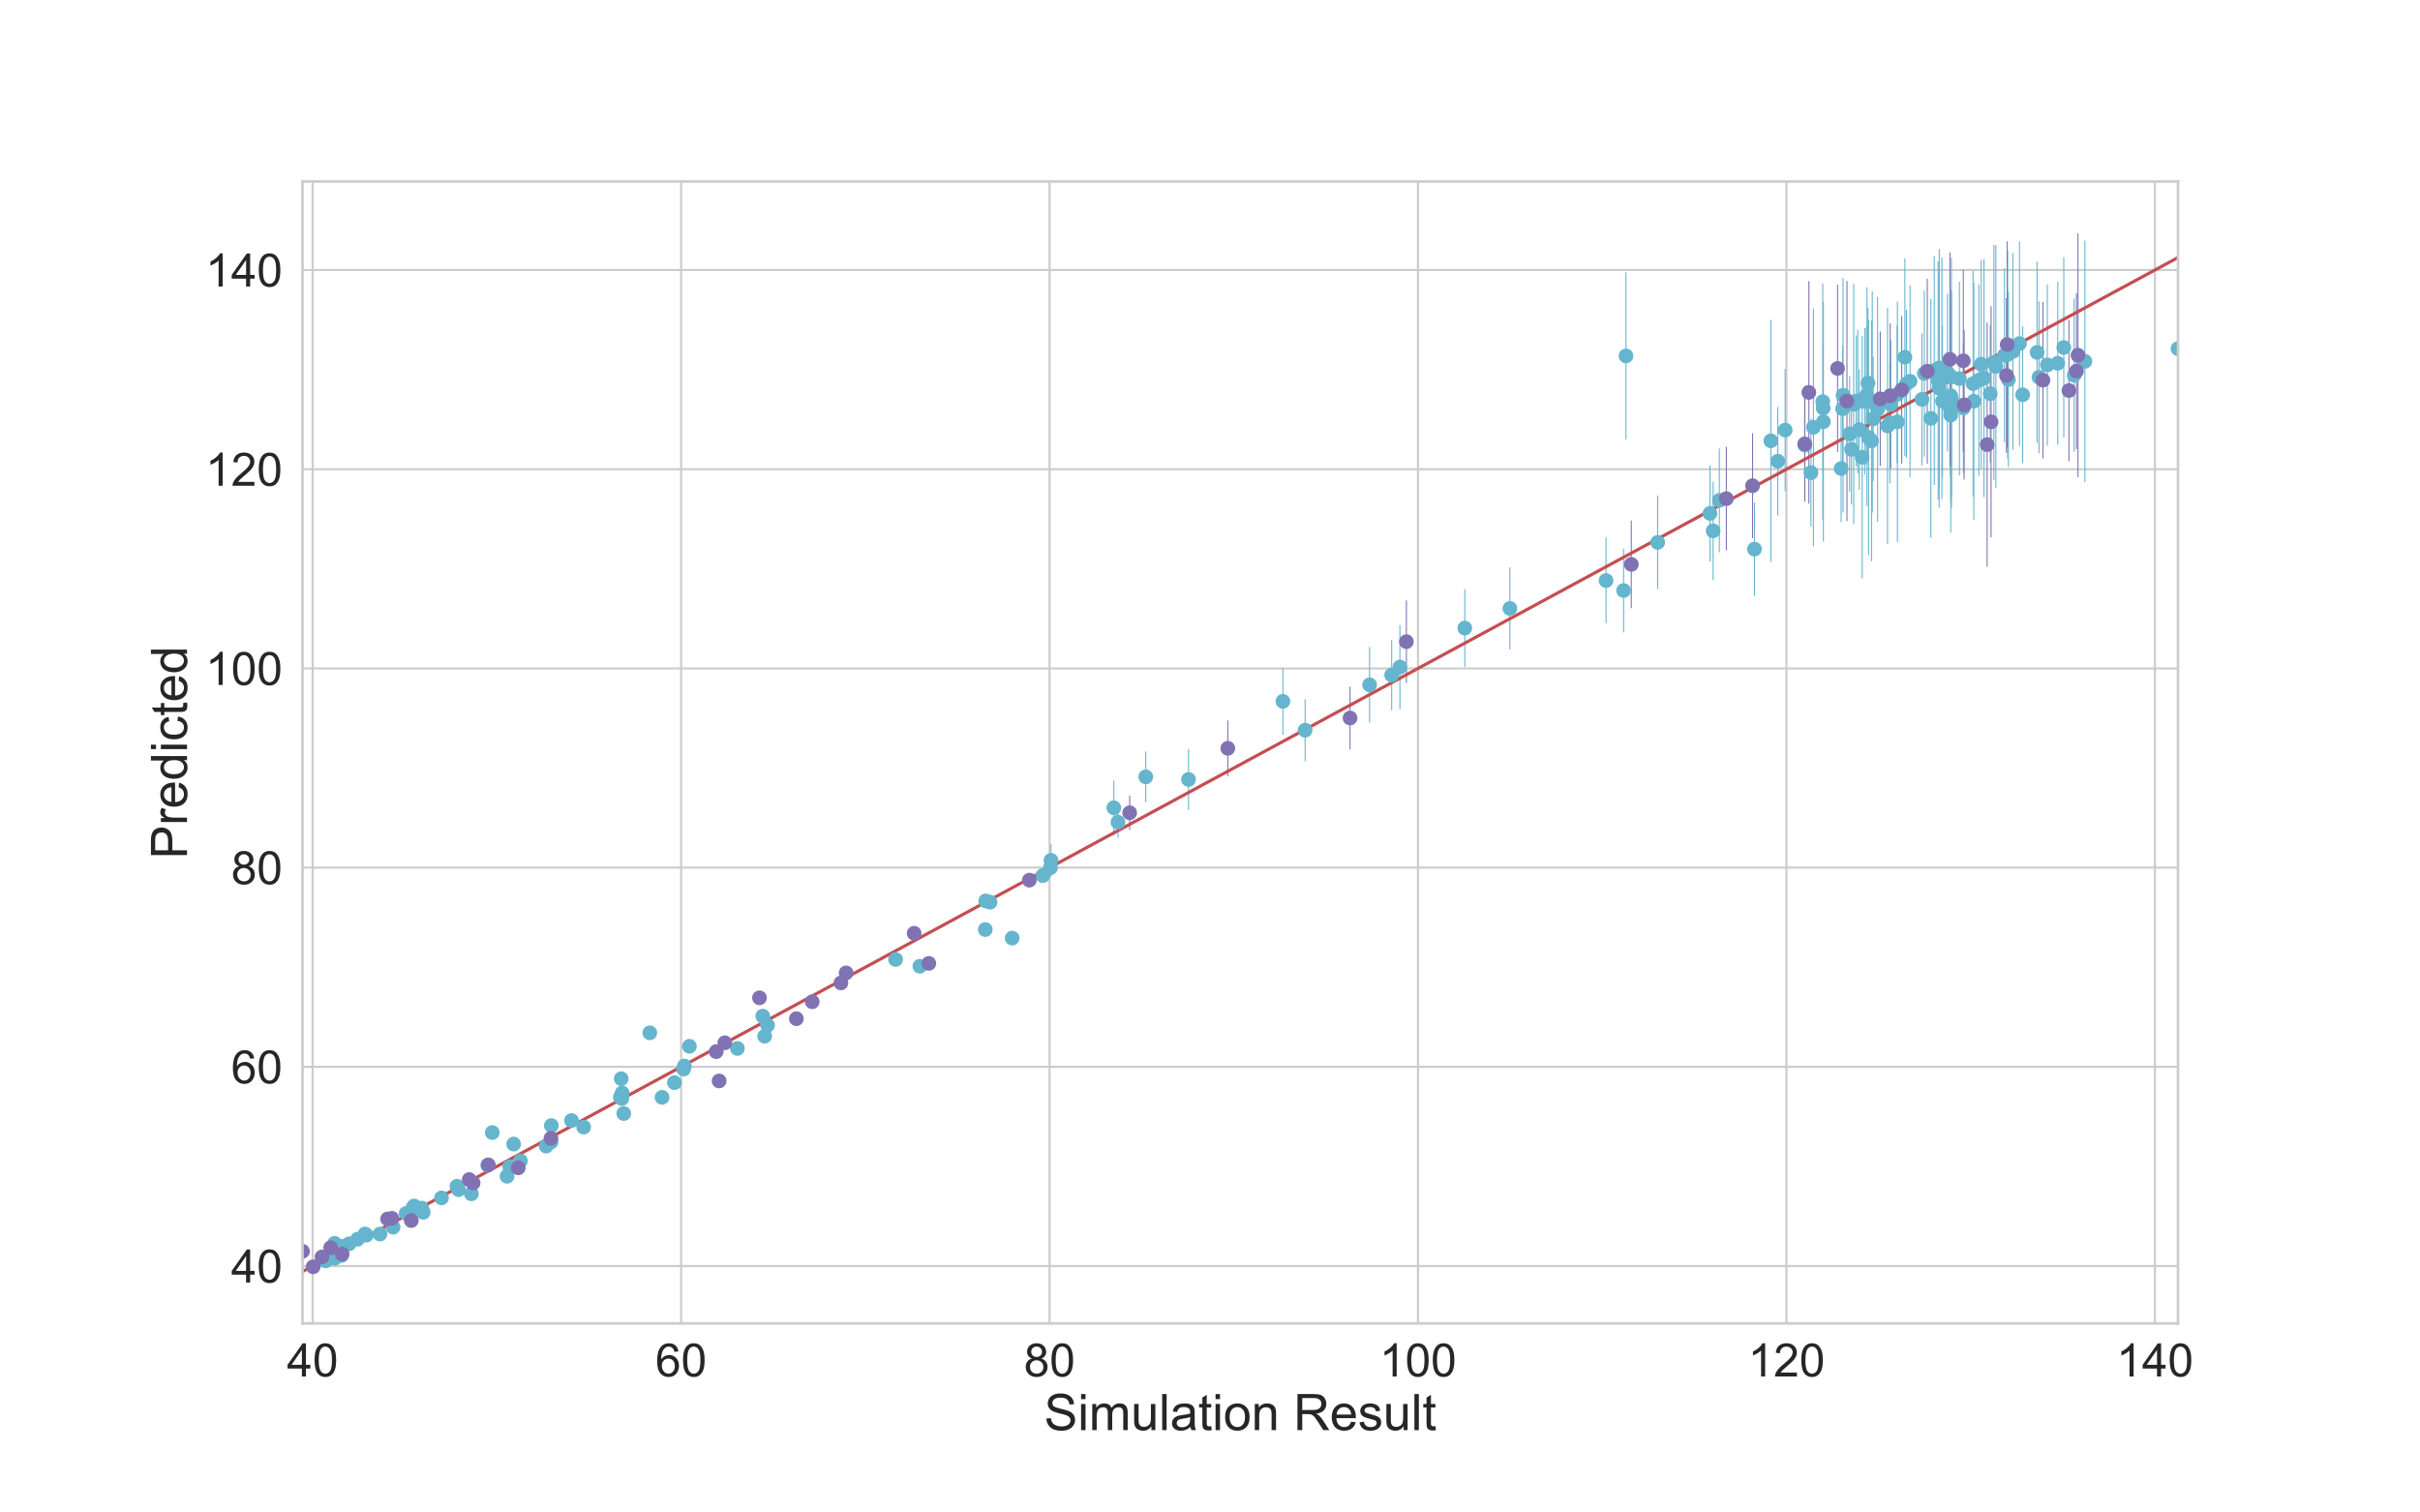 <?xml version="1.0" encoding="utf-8" standalone="no"?>
<!DOCTYPE svg PUBLIC "-//W3C//DTD SVG 1.1//EN"
  "http://www.w3.org/Graphics/SVG/1.1/DTD/svg11.dtd">
<!-- Created with matplotlib (https://matplotlib.org/) -->
<svg height="720pt" version="1.1" viewBox="0 0 1152 720" width="1152pt" xmlns="http://www.w3.org/2000/svg" xmlns:xlink="http://www.w3.org/1999/xlink">
 <defs>
  <style type="text/css">
*{stroke-linecap:butt;stroke-linejoin:round;}
  </style>
 </defs>
 <g id="figure_1">
  <g id="patch_1">
   <path d="M 0 720 
L 1152 720 
L 1152 0 
L 0 0 
z
" style="fill:#ffffff;"/>
  </g>
  <g id="axes_1">
   <g id="patch_2">
    <path d="M 144 630 
L 1036.8 630 
L 1036.8 86.4 
L 144 86.4 
z
" style="fill:#ffffff;"/>
   </g>
   <g id="matplotlib.axis_1">
    <g id="xtick_1">
     <g id="line2d_1">
      <path clip-path="url(#pb78775c8e0)" d="M 148.832 630 
L 148.832 86.4 
" style="fill:none;stroke:#cccccc;stroke-linecap:round;"/>
     </g>
     <g id="text_1">
      <!-- 40 -->
      <defs>
       <path d="M 32.328 0 
L 32.328 17.141 
L 1.266 17.141 
L 1.266 25.203 
L 33.938 71.578 
L 41.109 71.578 
L 41.109 25.203 
L 50.781 25.203 
L 50.781 17.141 
L 41.109 17.141 
L 41.109 0 
z
M 32.328 25.203 
L 32.328 57.469 
L 9.906 25.203 
z
" id="ArialMT-52"/>
       <path d="M 4.156 35.297 
Q 4.156 48 6.766 55.734 
Q 9.375 63.484 14.516 67.672 
Q 19.672 71.875 27.484 71.875 
Q 33.25 71.875 37.594 69.547 
Q 41.938 67.234 44.766 62.859 
Q 47.609 58.5 49.219 52.219 
Q 50.828 45.953 50.828 35.297 
Q 50.828 22.703 48.234 14.969 
Q 45.656 7.234 40.5 3 
Q 35.359 -1.219 27.484 -1.219 
Q 17.141 -1.219 11.234 6.203 
Q 4.156 15.141 4.156 35.297 
z
M 13.188 35.297 
Q 13.188 17.672 17.312 11.828 
Q 21.438 6 27.484 6 
Q 33.547 6 37.672 11.859 
Q 41.797 17.719 41.797 35.297 
Q 41.797 52.984 37.672 58.781 
Q 33.547 64.594 27.391 64.594 
Q 21.344 64.594 17.719 59.469 
Q 13.188 52.938 13.188 35.297 
z
" id="ArialMT-48"/>
      </defs>
      <g style="fill:#262626;" transform="translate(136.598 655.247)scale(0.22 -0.22)">
       <use xlink:href="#ArialMT-52"/>
       <use x="55.615" xlink:href="#ArialMT-48"/>
      </g>
     </g>
    </g>
    <g id="xtick_2">
     <g id="line2d_2">
      <path clip-path="url(#pb78775c8e0)" d="M 324.229 630 
L 324.229 86.4 
" style="fill:none;stroke:#cccccc;stroke-linecap:round;"/>
     </g>
     <g id="text_2">
      <!-- 60 -->
      <defs>
       <path d="M 49.75 54.047 
L 41.016 53.375 
Q 39.844 58.547 37.703 60.891 
Q 34.125 64.656 28.906 64.656 
Q 24.703 64.656 21.531 62.312 
Q 17.391 59.281 14.984 53.469 
Q 12.594 47.656 12.5 36.922 
Q 15.672 41.75 20.266 44.094 
Q 24.859 46.438 29.891 46.438 
Q 38.672 46.438 44.844 39.969 
Q 51.031 33.5 51.031 23.25 
Q 51.031 16.5 48.125 10.719 
Q 45.219 4.938 40.141 1.859 
Q 35.062 -1.219 28.609 -1.219 
Q 17.625 -1.219 10.688 6.859 
Q 3.766 14.938 3.766 33.5 
Q 3.766 54.25 11.422 63.672 
Q 18.109 71.875 29.438 71.875 
Q 37.891 71.875 43.281 67.141 
Q 48.688 62.406 49.75 54.047 
z
M 13.875 23.188 
Q 13.875 18.656 15.797 14.5 
Q 17.719 10.359 21.188 8.172 
Q 24.656 6 28.469 6 
Q 34.031 6 38.031 10.484 
Q 42.047 14.984 42.047 22.703 
Q 42.047 30.125 38.078 34.391 
Q 34.125 38.672 28.125 38.672 
Q 22.172 38.672 18.016 34.391 
Q 13.875 30.125 13.875 23.188 
z
" id="ArialMT-54"/>
      </defs>
      <g style="fill:#262626;" transform="translate(311.995 655.247)scale(0.22 -0.22)">
       <use xlink:href="#ArialMT-54"/>
       <use x="55.615" xlink:href="#ArialMT-48"/>
      </g>
     </g>
    </g>
    <g id="xtick_3">
     <g id="line2d_3">
      <path clip-path="url(#pb78775c8e0)" d="M 499.626 630 
L 499.626 86.4 
" style="fill:none;stroke:#cccccc;stroke-linecap:round;"/>
     </g>
     <g id="text_3">
      <!-- 80 -->
      <defs>
       <path d="M 17.672 38.812 
Q 12.203 40.828 9.562 44.531 
Q 6.938 48.25 6.938 53.422 
Q 6.938 61.234 12.547 66.547 
Q 18.172 71.875 27.484 71.875 
Q 36.859 71.875 42.578 66.422 
Q 48.297 60.984 48.297 53.172 
Q 48.297 48.188 45.672 44.5 
Q 43.062 40.828 37.75 38.812 
Q 44.344 36.672 47.781 31.875 
Q 51.219 27.094 51.219 20.453 
Q 51.219 11.281 44.719 5.031 
Q 38.234 -1.219 27.641 -1.219 
Q 17.047 -1.219 10.547 5.047 
Q 4.047 11.328 4.047 20.703 
Q 4.047 27.688 7.594 32.391 
Q 11.141 37.109 17.672 38.812 
z
M 15.922 53.719 
Q 15.922 48.641 19.188 45.406 
Q 22.469 42.188 27.688 42.188 
Q 32.766 42.188 36.016 45.375 
Q 39.266 48.578 39.266 53.219 
Q 39.266 58.062 35.906 61.359 
Q 32.562 64.656 27.594 64.656 
Q 22.562 64.656 19.234 61.422 
Q 15.922 58.203 15.922 53.719 
z
M 13.094 20.656 
Q 13.094 16.891 14.875 13.375 
Q 16.656 9.859 20.172 7.922 
Q 23.688 6 27.734 6 
Q 34.031 6 38.125 10.047 
Q 42.234 14.109 42.234 20.359 
Q 42.234 26.703 38.016 30.859 
Q 33.797 35.016 27.438 35.016 
Q 21.234 35.016 17.156 30.906 
Q 13.094 26.812 13.094 20.656 
z
" id="ArialMT-56"/>
      </defs>
      <g style="fill:#262626;" transform="translate(487.392 655.247)scale(0.22 -0.22)">
       <use xlink:href="#ArialMT-56"/>
       <use x="55.615" xlink:href="#ArialMT-48"/>
      </g>
     </g>
    </g>
    <g id="xtick_4">
     <g id="line2d_4">
      <path clip-path="url(#pb78775c8e0)" d="M 675.024 630 
L 675.024 86.4 
" style="fill:none;stroke:#cccccc;stroke-linecap:round;"/>
     </g>
     <g id="text_4">
      <!-- 100 -->
      <defs>
       <path d="M 37.25 0 
L 28.469 0 
L 28.469 56 
Q 25.297 52.984 20.141 49.953 
Q 14.984 46.922 10.891 45.406 
L 10.891 53.906 
Q 18.266 57.375 23.781 62.297 
Q 29.297 67.234 31.594 71.875 
L 37.25 71.875 
z
" id="ArialMT-49"/>
      </defs>
      <g style="fill:#262626;" transform="translate(656.673 655.247)scale(0.22 -0.22)">
       <use xlink:href="#ArialMT-49"/>
       <use x="55.615" xlink:href="#ArialMT-48"/>
       <use x="111.23" xlink:href="#ArialMT-48"/>
      </g>
     </g>
    </g>
    <g id="xtick_5">
     <g id="line2d_5">
      <path clip-path="url(#pb78775c8e0)" d="M 850.421 630 
L 850.421 86.4 
" style="fill:none;stroke:#cccccc;stroke-linecap:round;"/>
     </g>
     <g id="text_5">
      <!-- 120 -->
      <defs>
       <path d="M 50.344 8.453 
L 50.344 0 
L 3.031 0 
Q 2.938 3.172 4.047 6.109 
Q 5.859 10.938 9.828 15.625 
Q 13.812 20.312 21.344 26.469 
Q 33.016 36.031 37.109 41.625 
Q 41.219 47.219 41.219 52.203 
Q 41.219 57.422 37.469 61 
Q 33.734 64.594 27.734 64.594 
Q 21.391 64.594 17.578 60.781 
Q 13.766 56.984 13.719 50.25 
L 4.688 51.172 
Q 5.609 61.281 11.656 66.578 
Q 17.719 71.875 27.938 71.875 
Q 38.234 71.875 44.234 66.156 
Q 50.25 60.453 50.25 52 
Q 50.25 47.703 48.484 43.547 
Q 46.734 39.406 42.656 34.812 
Q 38.578 30.219 29.109 22.219 
Q 21.188 15.578 18.938 13.203 
Q 16.703 10.844 15.234 8.453 
z
" id="ArialMT-50"/>
      </defs>
      <g style="fill:#262626;" transform="translate(832.07 655.247)scale(0.22 -0.22)">
       <use xlink:href="#ArialMT-49"/>
       <use x="55.615" xlink:href="#ArialMT-50"/>
       <use x="111.23" xlink:href="#ArialMT-48"/>
      </g>
     </g>
    </g>
    <g id="xtick_6">
     <g id="line2d_6">
      <path clip-path="url(#pb78775c8e0)" d="M 1025.818 630 
L 1025.818 86.4 
" style="fill:none;stroke:#cccccc;stroke-linecap:round;"/>
     </g>
     <g id="text_6">
      <!-- 140 -->
      <g style="fill:#262626;" transform="translate(1007.467 655.247)scale(0.22 -0.22)">
       <use xlink:href="#ArialMT-49"/>
       <use x="55.615" xlink:href="#ArialMT-52"/>
       <use x="111.23" xlink:href="#ArialMT-48"/>
      </g>
     </g>
    </g>
    <g id="text_7">
     <!-- Simulation Result -->
     <defs>
      <path d="M 4.5 23 
L 13.422 23.781 
Q 14.062 18.406 16.375 14.969 
Q 18.703 11.531 23.578 9.406 
Q 28.469 7.281 34.578 7.281 
Q 39.984 7.281 44.141 8.891 
Q 48.297 10.5 50.312 13.297 
Q 52.344 16.109 52.344 19.438 
Q 52.344 22.797 50.391 25.312 
Q 48.438 27.828 43.953 29.547 
Q 41.062 30.672 31.203 33.031 
Q 21.344 35.406 17.391 37.5 
Q 12.25 40.188 9.734 44.156 
Q 7.234 48.141 7.234 53.078 
Q 7.234 58.5 10.297 63.203 
Q 13.375 67.922 19.281 70.359 
Q 25.203 72.797 32.422 72.797 
Q 40.375 72.797 46.453 70.234 
Q 52.547 67.672 55.812 62.688 
Q 59.078 57.719 59.328 51.422 
L 50.25 50.734 
Q 49.516 57.516 45.281 60.984 
Q 41.062 64.453 32.812 64.453 
Q 24.219 64.453 20.281 61.297 
Q 16.359 58.156 16.359 53.719 
Q 16.359 49.859 19.141 47.359 
Q 21.875 44.875 33.422 42.266 
Q 44.969 39.656 49.266 37.703 
Q 55.516 34.812 58.484 30.391 
Q 61.469 25.984 61.469 20.219 
Q 61.469 14.5 58.203 9.438 
Q 54.938 4.391 48.797 1.578 
Q 42.672 -1.219 35.016 -1.219 
Q 25.297 -1.219 18.719 1.609 
Q 12.156 4.438 8.422 10.125 
Q 4.688 15.828 4.5 23 
z
" id="ArialMT-83"/>
      <path d="M 6.641 61.469 
L 6.641 71.578 
L 15.438 71.578 
L 15.438 61.469 
z
M 6.641 0 
L 6.641 51.859 
L 15.438 51.859 
L 15.438 0 
z
" id="ArialMT-105"/>
      <path d="M 6.594 0 
L 6.594 51.859 
L 14.453 51.859 
L 14.453 44.578 
Q 16.891 48.391 20.938 50.703 
Q 25 53.031 30.172 53.031 
Q 35.938 53.031 39.625 50.641 
Q 43.312 48.25 44.828 43.953 
Q 50.984 53.031 60.844 53.031 
Q 68.562 53.031 72.703 48.75 
Q 76.859 44.484 76.859 35.594 
L 76.859 0 
L 68.109 0 
L 68.109 32.672 
Q 68.109 37.938 67.25 40.25 
Q 66.406 42.578 64.156 43.984 
Q 61.922 45.406 58.891 45.406 
Q 53.422 45.406 49.797 41.766 
Q 46.188 38.141 46.188 30.125 
L 46.188 0 
L 37.406 0 
L 37.406 33.688 
Q 37.406 39.547 35.25 42.469 
Q 33.109 45.406 28.219 45.406 
Q 24.516 45.406 21.359 43.453 
Q 18.219 41.5 16.797 37.734 
Q 15.375 33.984 15.375 26.906 
L 15.375 0 
z
" id="ArialMT-109"/>
      <path d="M 40.578 0 
L 40.578 7.625 
Q 34.516 -1.172 24.125 -1.172 
Q 19.531 -1.172 15.547 0.578 
Q 11.578 2.344 9.641 5 
Q 7.719 7.672 6.938 11.531 
Q 6.391 14.109 6.391 19.734 
L 6.391 51.859 
L 15.188 51.859 
L 15.188 23.094 
Q 15.188 16.219 15.719 13.812 
Q 16.547 10.359 19.234 8.375 
Q 21.922 6.391 25.875 6.391 
Q 29.828 6.391 33.297 8.422 
Q 36.766 10.453 38.203 13.938 
Q 39.656 17.438 39.656 24.078 
L 39.656 51.859 
L 48.438 51.859 
L 48.438 0 
z
" id="ArialMT-117"/>
      <path d="M 6.391 0 
L 6.391 71.578 
L 15.188 71.578 
L 15.188 0 
z
" id="ArialMT-108"/>
      <path d="M 40.438 6.391 
Q 35.547 2.25 31.031 0.531 
Q 26.516 -1.172 21.344 -1.172 
Q 12.797 -1.172 8.203 3 
Q 3.609 7.172 3.609 13.672 
Q 3.609 17.484 5.344 20.625 
Q 7.078 23.781 9.891 25.688 
Q 12.703 27.594 16.219 28.562 
Q 18.797 29.25 24.031 29.891 
Q 34.672 31.156 39.703 32.906 
Q 39.75 34.719 39.75 35.203 
Q 39.75 40.578 37.25 42.781 
Q 33.891 45.75 27.25 45.75 
Q 21.047 45.75 18.094 43.578 
Q 15.141 41.406 13.719 35.891 
L 5.125 37.062 
Q 6.297 42.578 8.984 45.969 
Q 11.672 49.359 16.75 51.188 
Q 21.828 53.031 28.516 53.031 
Q 35.156 53.031 39.297 51.469 
Q 43.453 49.906 45.406 47.531 
Q 47.359 45.172 48.141 41.547 
Q 48.578 39.312 48.578 33.453 
L 48.578 21.734 
Q 48.578 9.469 49.141 6.219 
Q 49.703 2.984 51.375 0 
L 42.188 0 
Q 40.828 2.734 40.438 6.391 
z
M 39.703 26.031 
Q 34.906 24.078 25.344 22.703 
Q 19.922 21.922 17.672 20.938 
Q 15.438 19.969 14.203 18.094 
Q 12.984 16.219 12.984 13.922 
Q 12.984 10.406 15.641 8.062 
Q 18.312 5.719 23.438 5.719 
Q 28.516 5.719 32.469 7.938 
Q 36.422 10.156 38.281 14.016 
Q 39.703 17 39.703 22.797 
z
" id="ArialMT-97"/>
      <path d="M 25.781 7.859 
L 27.047 0.094 
Q 23.344 -0.688 20.406 -0.688 
Q 15.625 -0.688 12.984 0.828 
Q 10.359 2.344 9.281 4.812 
Q 8.203 7.281 8.203 15.188 
L 8.203 45.016 
L 1.766 45.016 
L 1.766 51.859 
L 8.203 51.859 
L 8.203 64.703 
L 16.938 69.969 
L 16.938 51.859 
L 25.781 51.859 
L 25.781 45.016 
L 16.938 45.016 
L 16.938 14.703 
Q 16.938 10.938 17.406 9.859 
Q 17.875 8.797 18.922 8.156 
Q 19.969 7.516 21.922 7.516 
Q 23.391 7.516 25.781 7.859 
z
" id="ArialMT-116"/>
      <path d="M 3.328 25.922 
Q 3.328 40.328 11.328 47.266 
Q 18.016 53.031 27.641 53.031 
Q 38.328 53.031 45.109 46.016 
Q 51.906 39.016 51.906 26.656 
Q 51.906 16.656 48.906 10.906 
Q 45.906 5.172 40.156 2 
Q 34.422 -1.172 27.641 -1.172 
Q 16.75 -1.172 10.031 5.812 
Q 3.328 12.797 3.328 25.922 
z
M 12.359 25.922 
Q 12.359 15.969 16.703 11.016 
Q 21.047 6.062 27.641 6.062 
Q 34.188 6.062 38.531 11.031 
Q 42.875 16.016 42.875 26.219 
Q 42.875 35.844 38.5 40.797 
Q 34.125 45.75 27.641 45.75 
Q 21.047 45.75 16.703 40.812 
Q 12.359 35.891 12.359 25.922 
z
" id="ArialMT-111"/>
      <path d="M 6.594 0 
L 6.594 51.859 
L 14.5 51.859 
L 14.5 44.484 
Q 20.219 53.031 31 53.031 
Q 35.688 53.031 39.625 51.344 
Q 43.562 49.656 45.516 46.922 
Q 47.469 44.188 48.25 40.438 
Q 48.734 37.984 48.734 31.891 
L 48.734 0 
L 39.938 0 
L 39.938 31.547 
Q 39.938 36.922 38.906 39.578 
Q 37.891 42.234 35.281 43.812 
Q 32.672 45.406 29.156 45.406 
Q 23.531 45.406 19.453 41.844 
Q 15.375 38.281 15.375 28.328 
L 15.375 0 
z
" id="ArialMT-110"/>
      <path id="ArialMT-32"/>
      <path d="M 7.859 0 
L 7.859 71.578 
L 39.594 71.578 
Q 49.172 71.578 54.141 69.641 
Q 59.125 67.719 62.109 62.828 
Q 65.094 57.953 65.094 52.047 
Q 65.094 44.438 60.156 39.203 
Q 55.219 33.984 44.922 32.562 
Q 48.688 30.766 50.641 29 
Q 54.781 25.203 58.5 19.484 
L 70.953 0 
L 59.031 0 
L 49.562 14.891 
Q 45.406 21.344 42.719 24.75 
Q 40.047 28.172 37.922 29.531 
Q 35.797 30.906 33.594 31.453 
Q 31.984 31.781 28.328 31.781 
L 17.328 31.781 
L 17.328 0 
z
M 17.328 39.984 
L 37.703 39.984 
Q 44.188 39.984 47.844 41.328 
Q 51.516 42.672 53.422 45.625 
Q 55.328 48.578 55.328 52.047 
Q 55.328 57.125 51.641 60.391 
Q 47.953 63.672 39.984 63.672 
L 17.328 63.672 
z
" id="ArialMT-82"/>
      <path d="M 42.094 16.703 
L 51.172 15.578 
Q 49.031 7.625 43.219 3.219 
Q 37.406 -1.172 28.375 -1.172 
Q 17 -1.172 10.328 5.828 
Q 3.656 12.844 3.656 25.484 
Q 3.656 38.578 10.391 45.797 
Q 17.141 53.031 27.875 53.031 
Q 38.281 53.031 44.875 45.953 
Q 51.469 38.875 51.469 26.031 
Q 51.469 25.25 51.422 23.688 
L 12.75 23.688 
Q 13.234 15.141 17.578 10.594 
Q 21.922 6.062 28.422 6.062 
Q 33.25 6.062 36.672 8.594 
Q 40.094 11.141 42.094 16.703 
z
M 13.234 30.906 
L 42.188 30.906 
Q 41.609 37.453 38.875 40.719 
Q 34.672 45.797 27.984 45.797 
Q 21.922 45.797 17.797 41.75 
Q 13.672 37.703 13.234 30.906 
z
" id="ArialMT-101"/>
      <path d="M 3.078 15.484 
L 11.766 16.844 
Q 12.5 11.625 15.844 8.844 
Q 19.188 6.062 25.203 6.062 
Q 31.25 6.062 34.172 8.516 
Q 37.109 10.984 37.109 14.312 
Q 37.109 17.281 34.516 19 
Q 32.719 20.172 25.531 21.969 
Q 15.875 24.422 12.141 26.203 
Q 8.406 27.984 6.469 31.125 
Q 4.547 34.281 4.547 38.094 
Q 4.547 41.547 6.125 44.5 
Q 7.719 47.469 10.453 49.422 
Q 12.5 50.922 16.031 51.969 
Q 19.578 53.031 23.641 53.031 
Q 29.734 53.031 34.344 51.266 
Q 38.969 49.516 41.156 46.5 
Q 43.359 43.5 44.188 38.484 
L 35.594 37.312 
Q 35.016 41.312 32.203 43.547 
Q 29.391 45.797 24.266 45.797 
Q 18.219 45.797 15.625 43.797 
Q 13.031 41.797 13.031 39.109 
Q 13.031 37.406 14.109 36.031 
Q 15.188 34.625 17.484 33.688 
Q 18.797 33.203 25.25 31.453 
Q 34.578 28.953 38.25 27.359 
Q 41.938 25.781 44.031 22.75 
Q 46.141 19.734 46.141 15.234 
Q 46.141 10.844 43.578 6.953 
Q 41.016 3.078 36.172 0.953 
Q 31.344 -1.172 25.25 -1.172 
Q 15.141 -1.172 9.844 3.031 
Q 4.547 7.234 3.078 15.484 
z
" id="ArialMT-115"/>
     </defs>
     <g style="fill:#262626;" transform="translate(497.029 680.798)scale(0.24 -0.24)">
      <use xlink:href="#ArialMT-83"/>
      <use x="66.699" xlink:href="#ArialMT-105"/>
      <use x="88.916" xlink:href="#ArialMT-109"/>
      <use x="172.217" xlink:href="#ArialMT-117"/>
      <use x="227.832" xlink:href="#ArialMT-108"/>
      <use x="250.049" xlink:href="#ArialMT-97"/>
      <use x="305.664" xlink:href="#ArialMT-116"/>
      <use x="333.447" xlink:href="#ArialMT-105"/>
      <use x="355.664" xlink:href="#ArialMT-111"/>
      <use x="411.279" xlink:href="#ArialMT-110"/>
      <use x="466.895" xlink:href="#ArialMT-32"/>
      <use x="494.678" xlink:href="#ArialMT-82"/>
      <use x="566.895" xlink:href="#ArialMT-101"/>
      <use x="622.51" xlink:href="#ArialMT-115"/>
      <use x="672.51" xlink:href="#ArialMT-117"/>
      <use x="728.125" xlink:href="#ArialMT-108"/>
      <use x="750.342" xlink:href="#ArialMT-116"/>
     </g>
    </g>
   </g>
   <g id="matplotlib.axis_2">
    <g id="ytick_1">
     <g id="line2d_7">
      <path clip-path="url(#pb78775c8e0)" d="M 144 602.678 
L 1036.8 602.678 
" style="fill:none;stroke:#cccccc;stroke-linecap:round;"/>
     </g>
     <g id="text_8">
      <!-- 40 -->
      <g style="fill:#262626;" transform="translate(110.032 610.552)scale(0.22 -0.22)">
       <use xlink:href="#ArialMT-52"/>
       <use x="55.615" xlink:href="#ArialMT-48"/>
      </g>
     </g>
    </g>
    <g id="ytick_2">
     <g id="line2d_8">
      <path clip-path="url(#pb78775c8e0)" d="M 144 507.85 
L 1036.8 507.85 
" style="fill:none;stroke:#cccccc;stroke-linecap:round;"/>
     </g>
     <g id="text_9">
      <!-- 60 -->
      <g style="fill:#262626;" transform="translate(110.032 515.723)scale(0.22 -0.22)">
       <use xlink:href="#ArialMT-54"/>
       <use x="55.615" xlink:href="#ArialMT-48"/>
      </g>
     </g>
    </g>
    <g id="ytick_3">
     <g id="line2d_9">
      <path clip-path="url(#pb78775c8e0)" d="M 144 413.021 
L 1036.8 413.021 
" style="fill:none;stroke:#cccccc;stroke-linecap:round;"/>
     </g>
     <g id="text_10">
      <!-- 80 -->
      <g style="fill:#262626;" transform="translate(110.032 420.895)scale(0.22 -0.22)">
       <use xlink:href="#ArialMT-56"/>
       <use x="55.615" xlink:href="#ArialMT-48"/>
      </g>
     </g>
    </g>
    <g id="ytick_4">
     <g id="line2d_10">
      <path clip-path="url(#pb78775c8e0)" d="M 144 318.192 
L 1036.8 318.192 
" style="fill:none;stroke:#cccccc;stroke-linecap:round;"/>
     </g>
     <g id="text_11">
      <!-- 100 -->
      <g style="fill:#262626;" transform="translate(97.798 326.066)scale(0.22 -0.22)">
       <use xlink:href="#ArialMT-49"/>
       <use x="55.615" xlink:href="#ArialMT-48"/>
       <use x="111.23" xlink:href="#ArialMT-48"/>
      </g>
     </g>
    </g>
    <g id="ytick_5">
     <g id="line2d_11">
      <path clip-path="url(#pb78775c8e0)" d="M 144 223.364 
L 1036.8 223.364 
" style="fill:none;stroke:#cccccc;stroke-linecap:round;"/>
     </g>
     <g id="text_12">
      <!-- 120 -->
      <g style="fill:#262626;" transform="translate(97.798 231.237)scale(0.22 -0.22)">
       <use xlink:href="#ArialMT-49"/>
       <use x="55.615" xlink:href="#ArialMT-50"/>
       <use x="111.23" xlink:href="#ArialMT-48"/>
      </g>
     </g>
    </g>
    <g id="ytick_6">
     <g id="line2d_12">
      <path clip-path="url(#pb78775c8e0)" d="M 144 128.535 
L 1036.8 128.535 
" style="fill:none;stroke:#cccccc;stroke-linecap:round;"/>
     </g>
     <g id="text_13">
      <!-- 140 -->
      <g style="fill:#262626;" transform="translate(97.798 136.408)scale(0.22 -0.22)">
       <use xlink:href="#ArialMT-49"/>
       <use x="55.615" xlink:href="#ArialMT-52"/>
       <use x="111.23" xlink:href="#ArialMT-48"/>
      </g>
     </g>
    </g>
    <g id="text_14">
     <!-- Predicted -->
     <defs>
      <path d="M 7.719 0 
L 7.719 71.578 
L 34.719 71.578 
Q 41.844 71.578 45.609 70.906 
Q 50.875 70.016 54.438 67.547 
Q 58.016 65.094 60.188 60.641 
Q 62.359 56.203 62.359 50.875 
Q 62.359 41.75 56.547 35.422 
Q 50.734 29.109 35.547 29.109 
L 17.188 29.109 
L 17.188 0 
z
M 17.188 37.547 
L 35.688 37.547 
Q 44.875 37.547 48.734 40.969 
Q 52.594 44.391 52.594 50.594 
Q 52.594 55.078 50.312 58.266 
Q 48.047 61.469 44.344 62.5 
Q 41.938 63.141 35.5 63.141 
L 17.188 63.141 
z
" id="ArialMT-80"/>
      <path d="M 6.5 0 
L 6.5 51.859 
L 14.406 51.859 
L 14.406 44 
Q 17.438 49.516 20 51.266 
Q 22.562 53.031 25.641 53.031 
Q 30.078 53.031 34.672 50.203 
L 31.641 42.047 
Q 28.422 43.953 25.203 43.953 
Q 22.312 43.953 20.016 42.219 
Q 17.719 40.484 16.75 37.406 
Q 15.281 32.719 15.281 27.156 
L 15.281 0 
z
" id="ArialMT-114"/>
      <path d="M 40.234 0 
L 40.234 6.547 
Q 35.297 -1.172 25.734 -1.172 
Q 19.531 -1.172 14.328 2.25 
Q 9.125 5.672 6.266 11.797 
Q 3.422 17.922 3.422 25.875 
Q 3.422 33.641 6 39.969 
Q 8.594 46.297 13.766 49.656 
Q 18.953 53.031 25.344 53.031 
Q 30.031 53.031 33.688 51.047 
Q 37.359 49.078 39.656 45.906 
L 39.656 71.578 
L 48.391 71.578 
L 48.391 0 
z
M 12.453 25.875 
Q 12.453 15.922 16.641 10.984 
Q 20.844 6.062 26.562 6.062 
Q 32.328 6.062 36.344 10.766 
Q 40.375 15.484 40.375 25.141 
Q 40.375 35.797 36.266 40.766 
Q 32.172 45.75 26.172 45.75 
Q 20.312 45.75 16.375 40.969 
Q 12.453 36.188 12.453 25.875 
z
" id="ArialMT-100"/>
      <path d="M 40.438 19 
L 49.078 17.875 
Q 47.656 8.938 41.812 3.875 
Q 35.984 -1.172 27.484 -1.172 
Q 16.844 -1.172 10.375 5.781 
Q 3.906 12.75 3.906 25.734 
Q 3.906 34.125 6.688 40.422 
Q 9.469 46.734 15.156 49.875 
Q 20.844 53.031 27.547 53.031 
Q 35.984 53.031 41.359 48.75 
Q 46.734 44.484 48.25 36.625 
L 39.703 35.297 
Q 38.484 40.531 35.375 43.156 
Q 32.281 45.797 27.875 45.797 
Q 21.234 45.797 17.078 41.031 
Q 12.938 36.281 12.938 25.984 
Q 12.938 15.531 16.938 10.797 
Q 20.953 6.062 27.391 6.062 
Q 32.562 6.062 36.031 9.234 
Q 39.5 12.406 40.438 19 
z
" id="ArialMT-99"/>
     </defs>
     <g style="fill:#262626;" transform="translate(89.028 408.892)rotate(-90)scale(0.24 -0.24)">
      <use xlink:href="#ArialMT-80"/>
      <use x="66.699" xlink:href="#ArialMT-114"/>
      <use x="100" xlink:href="#ArialMT-101"/>
      <use x="155.615" xlink:href="#ArialMT-100"/>
      <use x="211.23" xlink:href="#ArialMT-105"/>
      <use x="233.447" xlink:href="#ArialMT-99"/>
      <use x="283.447" xlink:href="#ArialMT-116"/>
      <use x="311.23" xlink:href="#ArialMT-101"/>
      <use x="366.846" xlink:href="#ArialMT-100"/>
     </g>
    </g>
   </g>
   <g id="LineCollection_1">
    <path clip-path="url(#pb78775c8e0)" d="M 943.127 223.02 
L 943.127 123.768 
" style="fill:none;stroke:#64b5cd;stroke-width:0.5;"/>
    <path clip-path="url(#pb78775c8e0)" d="M 890.911 267.191 
L 890.911 152.517 
" style="fill:none;stroke:#64b5cd;stroke-width:0.5;"/>
    <path clip-path="url(#pb78775c8e0)" d="M 914.923 221.551 
L 914.923 158.654 
" style="fill:none;stroke:#64b5cd;stroke-width:0.5;"/>
    <path clip-path="url(#pb78775c8e0)" d="M 818.463 262.89 
L 818.463 213.479 
" style="fill:none;stroke:#64b5cd;stroke-width:0.5;"/>
    <path clip-path="url(#pb78775c8e0)" d="M 909.24 227.265 
L 909.24 135.693 
" style="fill:none;stroke:#64b5cd;stroke-width:0.5;"/>
    <path clip-path="url(#pb78775c8e0)" d="M 881.37 240.153 
L 881.37 187.727 
" style="fill:none;stroke:#64b5cd;stroke-width:0.5;"/>
    <path clip-path="url(#pb78775c8e0)" d="M 962.85 220.536 
L 962.85 155.34 
" style="fill:none;stroke:#64b5cd;stroke-width:0.5;"/>
    <path clip-path="url(#pb78775c8e0)" d="M 961.342 212.236 
L 961.342 114.889 
" style="fill:none;stroke:#64b5cd;stroke-width:0.5;"/>
    <path clip-path="url(#pb78775c8e0)" d="M 884.369 225.308 
L 884.369 157.139 
" style="fill:none;stroke:#64b5cd;stroke-width:0.5;"/>
    <path clip-path="url(#pb78775c8e0)" d="M 906.788 217.105 
L 906.788 122.994 
" style="fill:none;stroke:#64b5cd;stroke-width:0.5;"/>
    <path clip-path="url(#pb78775c8e0)" d="M 789.111 280.469 
L 789.111 235.909 
" style="fill:none;stroke:#64b5cd;stroke-width:0.5;"/>
    <path clip-path="url(#pb78775c8e0)" d="M 697.282 317.504 
L 697.282 280.478 
" style="fill:none;stroke:#64b5cd;stroke-width:0.5;"/>
    <path clip-path="url(#pb78775c8e0)" d="M 814.007 267.299 
L 814.007 221.483 
" style="fill:none;stroke:#64b5cd;stroke-width:0.5;"/>
    <path clip-path="url(#pb78775c8e0)" d="M 849.798 233.897 
L 849.798 175.553 
" style="fill:none;stroke:#64b5cd;stroke-width:0.5;"/>
    <path clip-path="url(#pb78775c8e0)" d="M 887.675 226.018 
L 887.675 156.175 
" style="fill:none;stroke:#64b5cd;stroke-width:0.5;"/>
    <path clip-path="url(#pb78775c8e0)" d="M 893.805 248.411 
L 893.805 141.298 
" style="fill:none;stroke:#64b5cd;stroke-width:0.5;"/>
    <path clip-path="url(#pb78775c8e0)" d="M 982.433 208.291 
L 982.433 122.529 
" style="fill:none;stroke:#64b5cd;stroke-width:0.5;"/>
    <path clip-path="url(#pb78775c8e0)" d="M 924.683 227.044 
L 924.683 154.828 
" style="fill:none;stroke:#64b5cd;stroke-width:0.5;"/>
    <path clip-path="url(#pb78775c8e0)" d="M 846.29 245.32 
L 846.29 193.764 
" style="fill:none;stroke:#64b5cd;stroke-width:0.5;"/>
    <path clip-path="url(#pb78775c8e0)" d="M 974.611 212.121 
L 974.611 135.294 
" style="fill:none;stroke:#64b5cd;stroke-width:0.5;"/>
    <path clip-path="url(#pb78775c8e0)" d="M 944.442 236.704 
L 944.442 123.306 
" style="fill:none;stroke:#64b5cd;stroke-width:0.5;"/>
    <path clip-path="url(#pb78775c8e0)" d="M 891.7 229.017 
L 891.7 169.77 
" style="fill:none;stroke:#64b5cd;stroke-width:0.5;"/>
    <path clip-path="url(#pb78775c8e0)" d="M 900.058 223.018 
L 900.058 161.956 
" style="fill:none;stroke:#64b5cd;stroke-width:0.5;"/>
    <path clip-path="url(#pb78775c8e0)" d="M 992.484 229.461 
L 992.484 114.573 
" style="fill:none;stroke:#64b5cd;stroke-width:0.5;"/>
    <path clip-path="url(#pb78775c8e0)" d="M 610.714 349.71 
L 610.714 318.036 
" style="fill:none;stroke:#64b5cd;stroke-width:0.5;"/>
    <path clip-path="url(#pb78775c8e0)" d="M 954.186 210.559 
L 954.186 127.709 
" style="fill:none;stroke:#64b5cd;stroke-width:0.5;"/>
    <path clip-path="url(#pb78775c8e0)" d="M 651.968 344.002 
L 651.968 308.018 
" style="fill:none;stroke:#64b5cd;stroke-width:0.5;"/>
    <path clip-path="url(#pb78775c8e0)" d="M 939.251 236.408 
L 939.251 128.857 
" style="fill:none;stroke:#64b5cd;stroke-width:0.5;"/>
    <path clip-path="url(#pb78775c8e0)" d="M 877.354 243.983 
L 877.354 132.336 
" style="fill:none;stroke:#64b5cd;stroke-width:0.5;"/>
    <path clip-path="url(#pb78775c8e0)" d="M 862.093 250.745 
L 862.093 199.235 
" style="fill:none;stroke:#64b5cd;stroke-width:0.5;"/>
    <path clip-path="url(#pb78775c8e0)" d="M 867.908 224.218 
L 867.908 164.327 
" style="fill:none;stroke:#64b5cd;stroke-width:0.5;"/>
    <path clip-path="url(#pb78775c8e0)" d="M 922.632 237.844 
L 922.632 124.355 
" style="fill:none;stroke:#64b5cd;stroke-width:0.5;"/>
    <path clip-path="url(#pb78775c8e0)" d="M 955.685 218.249 
L 955.685 119.361 
" style="fill:none;stroke:#64b5cd;stroke-width:0.5;"/>
    <path clip-path="url(#pb78775c8e0)" d="M 877.16 224.622 
L 877.16 164.535 
" style="fill:none;stroke:#64b5cd;stroke-width:0.5;"/>
    <path clip-path="url(#pb78775c8e0)" d="M 718.75 309.157 
L 718.75 270.099 
" style="fill:none;stroke:#64b5cd;stroke-width:0.5;"/>
    <path clip-path="url(#pb78775c8e0)" d="M 934.655 225.174 
L 934.655 163.2 
" style="fill:none;stroke:#64b5cd;stroke-width:0.5;"/>
    <path clip-path="url(#pb78775c8e0)" d="M 859.173 238.618 
L 859.173 185.13 
" style="fill:none;stroke:#64b5cd;stroke-width:0.5;"/>
    <path clip-path="url(#pb78775c8e0)" d="M 903.075 220.562 
L 903.075 155.053 
" style="fill:none;stroke:#64b5cd;stroke-width:0.5;"/>
    <path clip-path="url(#pb78775c8e0)" d="M 772.886 301.029 
L 772.886 261.2 
" style="fill:none;stroke:#64b5cd;stroke-width:0.5;"/>
    <path clip-path="url(#pb78775c8e0)" d="M 903.242 258.035 
L 903.242 143.573 
" style="fill:none;stroke:#64b5cd;stroke-width:0.5;"/>
    <path clip-path="url(#pb78775c8e0)" d="M 565.769 385.475 
L 565.769 356.609 
" style="fill:none;stroke:#64b5cd;stroke-width:0.5;"/>
    <path clip-path="url(#pb78775c8e0)" d="M 969.717 210.901 
L 969.717 124.6 
" style="fill:none;stroke:#64b5cd;stroke-width:0.5;"/>
    <path clip-path="url(#pb78775c8e0)" d="M 939.601 247.486 
L 939.601 134.497 
" style="fill:none;stroke:#64b5cd;stroke-width:0.5;"/>
    <path clip-path="url(#pb78775c8e0)" d="M 970.627 215.751 
L 970.627 143.469 
" style="fill:none;stroke:#64b5cd;stroke-width:0.5;"/>
    <path clip-path="url(#pb78775c8e0)" d="M 950.099 232.158 
L 950.099 116.763 
" style="fill:none;stroke:#64b5cd;stroke-width:0.5;"/>
    <path clip-path="url(#pb78775c8e0)" d="M 947.415 220.235 
L 947.415 154.573 
" style="fill:none;stroke:#64b5cd;stroke-width:0.5;"/>
    <path clip-path="url(#pb78775c8e0)" d="M 883.65 222.08 
L 883.65 159.678 
" style="fill:none;stroke:#64b5cd;stroke-width:0.5;"/>
    <path clip-path="url(#pb78775c8e0)" d="M 923.149 231.808 
L 923.149 118.49 
" style="fill:none;stroke:#64b5cd;stroke-width:0.5;"/>
    <path clip-path="url(#pb78775c8e0)" d="M 885.079 233.188 
L 885.079 175.855 
" style="fill:none;stroke:#64b5cd;stroke-width:0.5;"/>
    <path clip-path="url(#pb78775c8e0)" d="M 867.697 247.348 
L 867.697 135.031 
" style="fill:none;stroke:#64b5cd;stroke-width:0.5;"/>
    <path clip-path="url(#pb78775c8e0)" d="M 942.004 226.545 
L 942.004 135.457 
" style="fill:none;stroke:#64b5cd;stroke-width:0.5;"/>
    <path clip-path="url(#pb78775c8e0)" d="M 876.432 248.503 
L 876.432 197.563 
" style="fill:none;stroke:#64b5cd;stroke-width:0.5;"/>
    <path clip-path="url(#pb78775c8e0)" d="M 1036.8 207.983 
L 1036.8 123.996 
" style="fill:none;stroke:#64b5cd;stroke-width:0.5;"/>
    <path clip-path="url(#pb78775c8e0)" d="M 662.488 338.095 
L 662.488 304.622 
" style="fill:none;stroke:#64b5cd;stroke-width:0.5;"/>
    <path clip-path="url(#pb78775c8e0)" d="M 923.082 241.713 
L 923.082 127.846 
" style="fill:none;stroke:#64b5cd;stroke-width:0.5;"/>
    <path clip-path="url(#pb78775c8e0)" d="M 835.188 283.489 
L 835.188 239.282 
" style="fill:none;stroke:#64b5cd;stroke-width:0.5;"/>
    <path clip-path="url(#pb78775c8e0)" d="M 928.612 253.537 
L 928.612 141.654 
" style="fill:none;stroke:#64b5cd;stroke-width:0.5;"/>
    <path clip-path="url(#pb78775c8e0)" d="M 774.027 209.208 
L 774.027 129.653 
" style="fill:none;stroke:#64b5cd;stroke-width:0.5;"/>
    <path clip-path="url(#pb78775c8e0)" d="M 920.782 230.89 
L 920.782 121.843 
" style="fill:none;stroke:#64b5cd;stroke-width:0.5;"/>
    <path clip-path="url(#pb78775c8e0)" d="M 545.423 381.887 
L 545.423 357.724 
" style="fill:none;stroke:#64b5cd;stroke-width:0.5;"/>
    <path clip-path="url(#pb78775c8e0)" d="M 898.528 259.07 
L 898.528 146.436 
" style="fill:none;stroke:#64b5cd;stroke-width:0.5;"/>
    <path clip-path="url(#pb78775c8e0)" d="M 979.557 211.723 
L 979.557 134.144 
" style="fill:none;stroke:#64b5cd;stroke-width:0.5;"/>
    <path clip-path="url(#pb78775c8e0)" d="M 927.061 214.903 
L 927.061 139.772 
" style="fill:none;stroke:#64b5cd;stroke-width:0.5;"/>
    <path clip-path="url(#pb78775c8e0)" d="M 928.981 241.721 
L 928.981 138.83 
" style="fill:none;stroke:#64b5cd;stroke-width:0.5;"/>
    <path clip-path="url(#pb78775c8e0)" d="M 928.613 238.969 
L 928.613 137.78 
" style="fill:none;stroke:#64b5cd;stroke-width:0.5;"/>
    <path clip-path="url(#pb78775c8e0)" d="M 932.752 226.345 
L 932.752 134.149 
" style="fill:none;stroke:#64b5cd;stroke-width:0.5;"/>
    <path clip-path="url(#pb78775c8e0)" d="M 899.672 230.004 
L 899.672 172.65 
" style="fill:none;stroke:#64b5cd;stroke-width:0.5;"/>
    <path clip-path="url(#pb78775c8e0)" d="M 888.464 221.231 
L 888.464 155.51 
" style="fill:none;stroke:#64b5cd;stroke-width:0.5;"/>
    <path clip-path="url(#pb78775c8e0)" d="M 764.531 296.738 
L 764.531 255.98 
" style="fill:none;stroke:#64b5cd;stroke-width:0.5;"/>
    <path clip-path="url(#pb78775c8e0)" d="M 500.302 417.335 
L 500.302 401.786 
" style="fill:none;stroke:#64b5cd;stroke-width:0.5;"/>
    <path clip-path="url(#pb78775c8e0)" d="M 886.456 275.338 
L 886.456 160.017 
" style="fill:none;stroke:#64b5cd;stroke-width:0.5;"/>
    <path clip-path="url(#pb78775c8e0)" d="M 882.422 249.501 
L 882.422 135.334 
" style="fill:none;stroke:#64b5cd;stroke-width:0.5;"/>
    <path clip-path="url(#pb78775c8e0)" d="M 907.517 217.95 
L 907.517 147.552 
" style="fill:none;stroke:#64b5cd;stroke-width:0.5;"/>
    <path clip-path="url(#pb78775c8e0)" d="M 958.202 214.156 
L 958.202 120.445 
" style="fill:none;stroke:#64b5cd;stroke-width:0.5;"/>
    <path clip-path="url(#pb78775c8e0)" d="M 924.395 237.5 
L 924.395 122.507 
" style="fill:none;stroke:#64b5cd;stroke-width:0.5;"/>
    <path clip-path="url(#pb78775c8e0)" d="M 842.985 267.471 
L 842.985 152.233 
" style="fill:none;stroke:#64b5cd;stroke-width:0.5;"/>
    <path clip-path="url(#pb78775c8e0)" d="M 889.499 264.319 
L 889.499 152.232 
" style="fill:none;stroke:#64b5cd;stroke-width:0.5;"/>
    <path clip-path="url(#pb78775c8e0)" d="M 666.403 337.577 
L 666.403 297.547 
" style="fill:none;stroke:#64b5cd;stroke-width:0.5;"/>
    <path clip-path="url(#pb78775c8e0)" d="M 880.475 234.003 
L 880.475 179.107 
" style="fill:none;stroke:#64b5cd;stroke-width:0.5;"/>
    <path clip-path="url(#pb78775c8e0)" d="M 987.359 215.132 
L 987.359 142.069 
" style="fill:none;stroke:#64b5cd;stroke-width:0.5;"/>
    <path clip-path="url(#pb78775c8e0)" d="M 928.437 226.796 
L 928.437 162.453 
" style="fill:none;stroke:#64b5cd;stroke-width:0.5;"/>
    <path clip-path="url(#pb78775c8e0)" d="M 891.271 243.98 
L 891.271 138.716 
" style="fill:none;stroke:#64b5cd;stroke-width:0.5;"/>
    <path clip-path="url(#pb78775c8e0)" d="M 919.15 255.957 
L 919.15 142.324 
" style="fill:none;stroke:#64b5cd;stroke-width:0.5;"/>
    <path clip-path="url(#pb78775c8e0)" d="M 621.282 362.379 
L 621.282 332.848 
" style="fill:none;stroke:#64b5cd;stroke-width:0.5;"/>
    <path clip-path="url(#pb78775c8e0)" d="M 888.754 240.897 
L 888.754 136.782 
" style="fill:none;stroke:#64b5cd;stroke-width:0.5;"/>
    <path clip-path="url(#pb78775c8e0)" d="M 916.037 217.401 
L 916.037 138.161 
" style="fill:none;stroke:#64b5cd;stroke-width:0.5;"/>
    <path clip-path="url(#pb78775c8e0)" d="M 863.26 259.979 
L 863.26 146.821 
" style="fill:none;stroke:#64b5cd;stroke-width:0.5;"/>
    <path clip-path="url(#pb78775c8e0)" d="M 532.178 398.73 
L 532.178 384.054 
" style="fill:none;stroke:#64b5cd;stroke-width:0.5;"/>
    <path clip-path="url(#pb78775c8e0)" d="M 949.169 228.499 
L 949.169 116.569 
" style="fill:none;stroke:#64b5cd;stroke-width:0.5;"/>
    <path clip-path="url(#pb78775c8e0)" d="M 889.201 218.312 
L 889.201 146.415 
" style="fill:none;stroke:#64b5cd;stroke-width:0.5;"/>
    <path clip-path="url(#pb78775c8e0)" d="M 928.929 236.027 
L 928.929 122.76 
" style="fill:none;stroke:#64b5cd;stroke-width:0.5;"/>
    <path clip-path="url(#pb78775c8e0)" d="M 530.225 397.555 
L 530.225 371.544 
" style="fill:none;stroke:#64b5cd;stroke-width:0.5;"/>
    <path clip-path="url(#pb78775c8e0)" d="M 956.071 222.326 
L 956.071 139.083 
" style="fill:none;stroke:#64b5cd;stroke-width:0.5;"/>
    <path clip-path="url(#pb78775c8e0)" d="M 867.987 257.843 
L 867.987 143.664 
" style="fill:none;stroke:#64b5cd;stroke-width:0.5;"/>
    <path clip-path="url(#pb78775c8e0)" d="M 815.508 276.141 
L 815.508 229.293 
" style="fill:none;stroke:#64b5cd;stroke-width:0.5;"/>
   </g>
   <g id="LineCollection_2">
    <path clip-path="url(#pb78775c8e0)" d="M 879.212 248.087 
L 879.212 133.784 
" style="fill:none;stroke:#8172b3;stroke-width:0.5;"/>
    <path clip-path="url(#pb78775c8e0)" d="M 972.515 218.239 
L 972.515 143.733 
" style="fill:none;stroke:#8172b3;stroke-width:0.5;"/>
    <path clip-path="url(#pb78775c8e0)" d="M 776.557 289.534 
L 776.557 247.778 
" style="fill:none;stroke:#8172b3;stroke-width:0.5;"/>
    <path clip-path="url(#pb78775c8e0)" d="M 642.657 356.694 
L 642.657 326.894 
" style="fill:none;stroke:#8172b3;stroke-width:0.5;"/>
    <path clip-path="url(#pb78775c8e0)" d="M 859.094 238.841 
L 859.094 183.777 
" style="fill:none;stroke:#8172b3;stroke-width:0.5;"/>
    <path clip-path="url(#pb78775c8e0)" d="M 584.475 369.497 
L 584.475 342.946 
" style="fill:none;stroke:#8172b3;stroke-width:0.5;"/>
    <path clip-path="url(#pb78775c8e0)" d="M 988.476 213.775 
L 988.476 139.519 
" style="fill:none;stroke:#8172b3;stroke-width:0.5;"/>
    <path clip-path="url(#pb78775c8e0)" d="M 945.942 269.76 
L 945.942 153.553 
" style="fill:none;stroke:#8172b3;stroke-width:0.5;"/>
    <path clip-path="url(#pb78775c8e0)" d="M 947.81 255.853 
L 947.81 145.772 
" style="fill:none;stroke:#8172b3;stroke-width:0.5;"/>
    <path clip-path="url(#pb78775c8e0)" d="M 669.49 325.085 
L 669.49 285.817 
" style="fill:none;stroke:#8172b3;stroke-width:0.5;"/>
    <path clip-path="url(#pb78775c8e0)" d="M 905.287 220.703 
L 905.287 150.463 
" style="fill:none;stroke:#8172b3;stroke-width:0.5;"/>
    <path clip-path="url(#pb78775c8e0)" d="M 895.059 221.863 
L 895.059 157.855 
" style="fill:none;stroke:#8172b3;stroke-width:0.5;"/>
    <path clip-path="url(#pb78775c8e0)" d="M 834.275 256.174 
L 834.275 206.251 
" style="fill:none;stroke:#8172b3;stroke-width:0.5;"/>
    <path clip-path="url(#pb78775c8e0)" d="M 928.253 221.855 
L 928.253 120.193 
" style="fill:none;stroke:#8172b3;stroke-width:0.5;"/>
    <path clip-path="url(#pb78775c8e0)" d="M 984.88 219.54 
L 984.88 152.289 
" style="fill:none;stroke:#8172b3;stroke-width:0.5;"/>
    <path clip-path="url(#pb78775c8e0)" d="M 917.454 220.815 
L 917.454 132.652 
" style="fill:none;stroke:#8172b3;stroke-width:0.5;"/>
    <path clip-path="url(#pb78775c8e0)" d="M 935.005 228.229 
L 935.005 157.22 
" style="fill:none;stroke:#8172b3;stroke-width:0.5;"/>
    <path clip-path="url(#pb78775c8e0)" d="M 899.778 222.88 
L 899.778 153.934 
" style="fill:none;stroke:#8172b3;stroke-width:0.5;"/>
    <path clip-path="url(#pb78775c8e0)" d="M 989.186 227.07 
L 989.186 111.109 
" style="fill:none;stroke:#8172b3;stroke-width:0.5;"/>
    <path clip-path="url(#pb78775c8e0)" d="M 861.085 239.777 
L 861.085 133.82 
" style="fill:none;stroke:#8172b3;stroke-width:0.5;"/>
    <path clip-path="url(#pb78775c8e0)" d="M 955.484 213.121 
L 955.484 114.924 
" style="fill:none;stroke:#8172b3;stroke-width:0.5;"/>
    <path clip-path="url(#pb78775c8e0)" d="M 955.159 215.576 
L 955.159 141.932 
" style="fill:none;stroke:#8172b3;stroke-width:0.5;"/>
    <path clip-path="url(#pb78775c8e0)" d="M 821.796 262.039 
L 821.796 212.716 
" style="fill:none;stroke:#8172b3;stroke-width:0.5;"/>
    <path clip-path="url(#pb78775c8e0)" d="M 874.748 215.292 
L 874.748 135.482 
" style="fill:none;stroke:#8172b3;stroke-width:0.5;"/>
    <path clip-path="url(#pb78775c8e0)" d="M 537.764 395.123 
L 537.764 378.696 
" style="fill:none;stroke:#8172b3;stroke-width:0.5;"/>
    <path clip-path="url(#pb78775c8e0)" d="M 934.611 215.071 
L 934.611 128.414 
" style="fill:none;stroke:#8172b3;stroke-width:0.5;"/>
   </g>
   <g id="line2d_13">
    <path clip-path="url(#pb78775c8e0)" d="M 144 605.291 
L 1036.8 122.597 
" style="fill:none;stroke:#c44e52;stroke-linecap:round;stroke-width:1.5;"/>
   </g>
   <g id="line2d_14">
    <defs>
     <path d="M 0 3 
C 0.796 3 1.559 2.684 2.121 2.121 
C 2.684 1.559 3 0.796 3 0 
C 3 -0.796 2.684 -1.559 2.121 -2.121 
C 1.559 -2.684 0.796 -3 0 -3 
C -0.796 -3 -1.559 -2.684 -2.121 -2.121 
C -2.684 -1.559 -3 -0.796 -3 0 
C -3 0.796 -2.684 1.559 -2.121 2.121 
C -1.559 2.684 -0.796 3 0 3 
z
" id="m31ed1f8bcc" style="stroke:#64b5cd;"/>
    </defs>
    <g clip-path="url(#pb78775c8e0)">
     <use style="fill:#64b5cd;stroke:#64b5cd;" x="309.329" xlink:href="#m31ed1f8bcc" y="491.659"/>
     <use style="fill:#64b5cd;stroke:#64b5cd;" x="943.127" xlink:href="#m31ed1f8bcc" y="173.394"/>
     <use style="fill:#64b5cd;stroke:#64b5cd;" x="890.911" xlink:href="#m31ed1f8bcc" y="209.854"/>
     <use style="fill:#64b5cd;stroke:#64b5cd;" x="277.837" xlink:href="#m31ed1f8bcc" y="536.522"/>
     <use style="fill:#64b5cd;stroke:#64b5cd;" x="914.923" xlink:href="#m31ed1f8bcc" y="190.103"/>
     <use style="fill:#64b5cd;stroke:#64b5cd;" x="818.463" xlink:href="#m31ed1f8bcc" y="238.184"/>
     <use style="fill:#64b5cd;stroke:#64b5cd;" x="321.046" xlink:href="#m31ed1f8bcc" y="515.381"/>
     <use style="fill:#64b5cd;stroke:#64b5cd;" x="909.24" xlink:href="#m31ed1f8bcc" y="181.479"/>
     <use style="fill:#64b5cd;stroke:#64b5cd;" x="180.871" xlink:href="#m31ed1f8bcc" y="587.447"/>
     <use style="fill:#64b5cd;stroke:#64b5cd;" x="315.153" xlink:href="#m31ed1f8bcc" y="522.371"/>
     <use style="fill:#64b5cd;stroke:#64b5cd;" x="881.37" xlink:href="#m31ed1f8bcc" y="213.94"/>
     <use style="fill:#64b5cd;stroke:#64b5cd;" x="962.85" xlink:href="#m31ed1f8bcc" y="187.938"/>
     <use style="fill:#64b5cd;stroke:#64b5cd;" x="961.342" xlink:href="#m31ed1f8bcc" y="163.563"/>
     <use style="fill:#64b5cd;stroke:#64b5cd;" x="884.369" xlink:href="#m31ed1f8bcc" y="191.224"/>
     <use style="fill:#64b5cd;stroke:#64b5cd;" x="906.788" xlink:href="#m31ed1f8bcc" y="170.049"/>
     <use style="fill:#64b5cd;stroke:#64b5cd;" x="789.111" xlink:href="#m31ed1f8bcc" y="258.189"/>
     <use style="fill:#64b5cd;stroke:#64b5cd;" x="697.282" xlink:href="#m31ed1f8bcc" y="298.991"/>
     <use style="fill:#64b5cd;stroke:#64b5cd;" x="159.277" xlink:href="#m31ed1f8bcc" y="591.879"/>
     <use style="fill:#64b5cd;stroke:#64b5cd;" x="814.007" xlink:href="#m31ed1f8bcc" y="244.391"/>
     <use style="fill:#64b5cd;stroke:#64b5cd;" x="849.798" xlink:href="#m31ed1f8bcc" y="204.725"/>
     <use style="fill:#64b5cd;stroke:#64b5cd;" x="887.675" xlink:href="#m31ed1f8bcc" y="191.096"/>
     <use style="fill:#64b5cd;stroke:#64b5cd;" x="893.805" xlink:href="#m31ed1f8bcc" y="194.854"/>
     <use style="fill:#64b5cd;stroke:#64b5cd;" x="982.433" xlink:href="#m31ed1f8bcc" y="165.41"/>
     <use style="fill:#64b5cd;stroke:#64b5cd;" x="363.101" xlink:href="#m31ed1f8bcc" y="483.72"/>
     <use style="fill:#64b5cd;stroke:#64b5cd;" x="247.73" xlink:href="#m31ed1f8bcc" y="552.624"/>
     <use style="fill:#64b5cd;stroke:#64b5cd;" x="162.531" xlink:href="#m31ed1f8bcc" y="597.669"/>
     <use style="fill:#64b5cd;stroke:#64b5cd;" x="924.683" xlink:href="#m31ed1f8bcc" y="190.936"/>
     <use style="fill:#64b5cd;stroke:#64b5cd;" x="437.886" xlink:href="#m31ed1f8bcc" y="459.969"/>
     <use style="fill:#64b5cd;stroke:#64b5cd;" x="846.29" xlink:href="#m31ed1f8bcc" y="219.542"/>
     <use style="fill:#64b5cd;stroke:#64b5cd;" x="159.4" xlink:href="#m31ed1f8bcc" y="598.962"/>
     <use style="fill:#64b5cd;stroke:#64b5cd;" x="295.71" xlink:href="#m31ed1f8bcc" y="513.513"/>
     <use style="fill:#64b5cd;stroke:#64b5cd;" x="974.611" xlink:href="#m31ed1f8bcc" y="173.707"/>
     <use style="fill:#64b5cd;stroke:#64b5cd;" x="210.169" xlink:href="#m31ed1f8bcc" y="570.234"/>
     <use style="fill:#64b5cd;stroke:#64b5cd;" x="469.226" xlink:href="#m31ed1f8bcc" y="428.886"/>
     <use style="fill:#64b5cd;stroke:#64b5cd;" x="944.442" xlink:href="#m31ed1f8bcc" y="180.005"/>
     <use style="fill:#64b5cd;stroke:#64b5cd;" x="891.7" xlink:href="#m31ed1f8bcc" y="199.393"/>
     <use style="fill:#64b5cd;stroke:#64b5cd;" x="900.058" xlink:href="#m31ed1f8bcc" y="192.487"/>
     <use style="fill:#64b5cd;stroke:#64b5cd;" x="471.291" xlink:href="#m31ed1f8bcc" y="429.472"/>
     <use style="fill:#64b5cd;stroke:#64b5cd;" x="992.484" xlink:href="#m31ed1f8bcc" y="172.017"/>
     <use style="fill:#64b5cd;stroke:#64b5cd;" x="610.714" xlink:href="#m31ed1f8bcc" y="333.873"/>
     <use style="fill:#64b5cd;stroke:#64b5cd;" x="954.186" xlink:href="#m31ed1f8bcc" y="169.134"/>
     <use style="fill:#64b5cd;stroke:#64b5cd;" x="351.021" xlink:href="#m31ed1f8bcc" y="499.094"/>
     <use style="fill:#64b5cd;stroke:#64b5cd;" x="174.379" xlink:href="#m31ed1f8bcc" y="587.992"/>
     <use style="fill:#64b5cd;stroke:#64b5cd;" x="481.824" xlink:href="#m31ed1f8bcc" y="446.562"/>
     <use style="fill:#64b5cd;stroke:#64b5cd;" x="651.968" xlink:href="#m31ed1f8bcc" y="326.01"/>
     <use style="fill:#64b5cd;stroke:#64b5cd;" x="939.251" xlink:href="#m31ed1f8bcc" y="182.633"/>
     <use style="fill:#64b5cd;stroke:#64b5cd;" x="877.354" xlink:href="#m31ed1f8bcc" y="188.16"/>
     <use style="fill:#64b5cd;stroke:#64b5cd;" x="862.093" xlink:href="#m31ed1f8bcc" y="224.99"/>
     <use style="fill:#64b5cd;stroke:#64b5cd;" x="218.298" xlink:href="#m31ed1f8bcc" y="566.331"/>
     <use style="fill:#64b5cd;stroke:#64b5cd;" x="867.908" xlink:href="#m31ed1f8bcc" y="194.272"/>
     <use style="fill:#64b5cd;stroke:#64b5cd;" x="922.632" xlink:href="#m31ed1f8bcc" y="181.1"/>
     <use style="fill:#64b5cd;stroke:#64b5cd;" x="234.33" xlink:href="#m31ed1f8bcc" y="539.136"/>
     <use style="fill:#64b5cd;stroke:#64b5cd;" x="955.685" xlink:href="#m31ed1f8bcc" y="168.805"/>
     <use style="fill:#64b5cd;stroke:#64b5cd;" x="877.16" xlink:href="#m31ed1f8bcc" y="194.579"/>
     <use style="fill:#64b5cd;stroke:#64b5cd;" x="718.75" xlink:href="#m31ed1f8bcc" y="289.628"/>
     <use style="fill:#64b5cd;stroke:#64b5cd;" x="934.655" xlink:href="#m31ed1f8bcc" y="194.187"/>
     <use style="fill:#64b5cd;stroke:#64b5cd;" x="859.173" xlink:href="#m31ed1f8bcc" y="211.874"/>
     <use style="fill:#64b5cd;stroke:#64b5cd;" x="903.075" xlink:href="#m31ed1f8bcc" y="187.807"/>
     <use style="fill:#64b5cd;stroke:#64b5cd;" x="187.121" xlink:href="#m31ed1f8bcc" y="584.165"/>
     <use style="fill:#64b5cd;stroke:#64b5cd;" x="772.886" xlink:href="#m31ed1f8bcc" y="281.115"/>
     <use style="fill:#64b5cd;stroke:#64b5cd;" x="903.242" xlink:href="#m31ed1f8bcc" y="200.804"/>
     <use style="fill:#64b5cd;stroke:#64b5cd;" x="565.769" xlink:href="#m31ed1f8bcc" y="371.042"/>
     <use style="fill:#64b5cd;stroke:#64b5cd;" x="500.012" xlink:href="#m31ed1f8bcc" y="413.099"/>
     <use style="fill:#64b5cd;stroke:#64b5cd;" x="365.378" xlink:href="#m31ed1f8bcc" y="488.064"/>
     <use style="fill:#64b5cd;stroke:#64b5cd;" x="224.376" xlink:href="#m31ed1f8bcc" y="568.302"/>
     <use style="fill:#64b5cd;stroke:#64b5cd;" x="969.717" xlink:href="#m31ed1f8bcc" y="167.75"/>
     <use style="fill:#64b5cd;stroke:#64b5cd;" x="939.601" xlink:href="#m31ed1f8bcc" y="190.991"/>
     <use style="fill:#64b5cd;stroke:#64b5cd;" x="296.166" xlink:href="#m31ed1f8bcc" y="520.3"/>
     <use style="fill:#64b5cd;stroke:#64b5cd;" x="173.747" xlink:href="#m31ed1f8bcc" y="587.408"/>
     <use style="fill:#64b5cd;stroke:#64b5cd;" x="970.627" xlink:href="#m31ed1f8bcc" y="179.61"/>
     <use style="fill:#64b5cd;stroke:#64b5cd;" x="296.008" xlink:href="#m31ed1f8bcc" y="522.964"/>
     <use style="fill:#64b5cd;stroke:#64b5cd;" x="950.099" xlink:href="#m31ed1f8bcc" y="174.46"/>
     <use style="fill:#64b5cd;stroke:#64b5cd;" x="947.415" xlink:href="#m31ed1f8bcc" y="187.404"/>
     <use style="fill:#64b5cd;stroke:#64b5cd;" x="883.65" xlink:href="#m31ed1f8bcc" y="190.879"/>
     <use style="fill:#64b5cd;stroke:#64b5cd;" x="923.149" xlink:href="#m31ed1f8bcc" y="175.149"/>
     <use style="fill:#64b5cd;stroke:#64b5cd;" x="325.774" xlink:href="#m31ed1f8bcc" y="507.466"/>
     <use style="fill:#64b5cd;stroke:#64b5cd;" x="885.079" xlink:href="#m31ed1f8bcc" y="204.522"/>
     <use style="fill:#64b5cd;stroke:#64b5cd;" x="296.938" xlink:href="#m31ed1f8bcc" y="530.073"/>
     <use style="fill:#64b5cd;stroke:#64b5cd;" x="496.422" xlink:href="#m31ed1f8bcc" y="416.812"/>
     <use style="fill:#64b5cd;stroke:#64b5cd;" x="867.697" xlink:href="#m31ed1f8bcc" y="191.19"/>
     <use style="fill:#64b5cd;stroke:#64b5cd;" x="942.004" xlink:href="#m31ed1f8bcc" y="181.001"/>
     <use style="fill:#64b5cd;stroke:#64b5cd;" x="876.432" xlink:href="#m31ed1f8bcc" y="223.033"/>
     <use style="fill:#64b5cd;stroke:#64b5cd;" x="1036.8" xlink:href="#m31ed1f8bcc" y="165.99"/>
     <use style="fill:#64b5cd;stroke:#64b5cd;" x="162.606" xlink:href="#m31ed1f8bcc" y="593.326"/>
     <use style="fill:#64b5cd;stroke:#64b5cd;" x="662.488" xlink:href="#m31ed1f8bcc" y="321.358"/>
     <use style="fill:#64b5cd;stroke:#64b5cd;" x="923.082" xlink:href="#m31ed1f8bcc" y="184.78"/>
     <use style="fill:#64b5cd;stroke:#64b5cd;" x="835.188" xlink:href="#m31ed1f8bcc" y="261.386"/>
     <use style="fill:#64b5cd;stroke:#64b5cd;" x="242.67" xlink:href="#m31ed1f8bcc" y="555.407"/>
     <use style="fill:#64b5cd;stroke:#64b5cd;" x="272.066" xlink:href="#m31ed1f8bcc" y="533.422"/>
     <use style="fill:#64b5cd;stroke:#64b5cd;" x="928.612" xlink:href="#m31ed1f8bcc" y="197.596"/>
     <use style="fill:#64b5cd;stroke:#64b5cd;" x="774.027" xlink:href="#m31ed1f8bcc" y="169.431"/>
     <use style="fill:#64b5cd;stroke:#64b5cd;" x="920.782" xlink:href="#m31ed1f8bcc" y="176.366"/>
     <use style="fill:#64b5cd;stroke:#64b5cd;" x="545.423" xlink:href="#m31ed1f8bcc" y="369.805"/>
     <use style="fill:#64b5cd;stroke:#64b5cd;" x="898.528" xlink:href="#m31ed1f8bcc" y="202.753"/>
     <use style="fill:#64b5cd;stroke:#64b5cd;" x="979.557" xlink:href="#m31ed1f8bcc" y="172.934"/>
     <use style="fill:#64b5cd;stroke:#64b5cd;" x="927.061" xlink:href="#m31ed1f8bcc" y="177.337"/>
     <use style="fill:#64b5cd;stroke:#64b5cd;" x="201.451" xlink:href="#m31ed1f8bcc" y="577.117"/>
     <use style="fill:#64b5cd;stroke:#64b5cd;" x="193.339" xlink:href="#m31ed1f8bcc" y="577.614"/>
     <use style="fill:#64b5cd;stroke:#64b5cd;" x="928.981" xlink:href="#m31ed1f8bcc" y="190.276"/>
     <use style="fill:#64b5cd;stroke:#64b5cd;" x="328.185" xlink:href="#m31ed1f8bcc" y="498.07"/>
     <use style="fill:#64b5cd;stroke:#64b5cd;" x="928.613" xlink:href="#m31ed1f8bcc" y="188.374"/>
     <use style="fill:#64b5cd;stroke:#64b5cd;" x="932.752" xlink:href="#m31ed1f8bcc" y="180.247"/>
     <use style="fill:#64b5cd;stroke:#64b5cd;" x="244.503" xlink:href="#m31ed1f8bcc" y="544.61"/>
     <use style="fill:#64b5cd;stroke:#64b5cd;" x="899.672" xlink:href="#m31ed1f8bcc" y="201.327"/>
     <use style="fill:#64b5cd;stroke:#64b5cd;" x="262.297" xlink:href="#m31ed1f8bcc" y="543.616"/>
     <use style="fill:#64b5cd;stroke:#64b5cd;" x="888.464" xlink:href="#m31ed1f8bcc" y="188.371"/>
     <use style="fill:#64b5cd;stroke:#64b5cd;" x="232.19" xlink:href="#m31ed1f8bcc" y="554.693"/>
     <use style="fill:#64b5cd;stroke:#64b5cd;" x="764.531" xlink:href="#m31ed1f8bcc" y="276.359"/>
     <use style="fill:#64b5cd;stroke:#64b5cd;" x="154.977" xlink:href="#m31ed1f8bcc" y="600.22"/>
     <use style="fill:#64b5cd;stroke:#64b5cd;" x="170.222" xlink:href="#m31ed1f8bcc" y="589.909"/>
     <use style="fill:#64b5cd;stroke:#64b5cd;" x="500.302" xlink:href="#m31ed1f8bcc" y="409.56"/>
     <use style="fill:#64b5cd;stroke:#64b5cd;" x="886.456" xlink:href="#m31ed1f8bcc" y="217.677"/>
     <use style="fill:#64b5cd;stroke:#64b5cd;" x="882.422" xlink:href="#m31ed1f8bcc" y="192.418"/>
     <use style="fill:#64b5cd;stroke:#64b5cd;" x="259.99" xlink:href="#m31ed1f8bcc" y="545.582"/>
     <use style="fill:#64b5cd;stroke:#64b5cd;" x="907.517" xlink:href="#m31ed1f8bcc" y="182.751"/>
     <use style="fill:#64b5cd;stroke:#64b5cd;" x="154.226" xlink:href="#m31ed1f8bcc" y="599.732"/>
     <use style="fill:#64b5cd;stroke:#64b5cd;" x="958.202" xlink:href="#m31ed1f8bcc" y="167.301"/>
     <use style="fill:#64b5cd;stroke:#64b5cd;" x="217.526" xlink:href="#m31ed1f8bcc" y="564.689"/>
     <use style="fill:#64b5cd;stroke:#64b5cd;" x="295.315" xlink:href="#m31ed1f8bcc" y="522.247"/>
     <use style="fill:#64b5cd;stroke:#64b5cd;" x="924.395" xlink:href="#m31ed1f8bcc" y="180.003"/>
     <use style="fill:#64b5cd;stroke:#64b5cd;" x="196.553" xlink:href="#m31ed1f8bcc" y="574.988"/>
     <use style="fill:#64b5cd;stroke:#64b5cd;" x="469.02" xlink:href="#m31ed1f8bcc" y="442.488"/>
     <use style="fill:#64b5cd;stroke:#64b5cd;" x="842.985" xlink:href="#m31ed1f8bcc" y="209.852"/>
     <use style="fill:#64b5cd;stroke:#64b5cd;" x="889.499" xlink:href="#m31ed1f8bcc" y="208.276"/>
     <use style="fill:#64b5cd;stroke:#64b5cd;" x="666.403" xlink:href="#m31ed1f8bcc" y="317.562"/>
     <use style="fill:#64b5cd;stroke:#64b5cd;" x="880.475" xlink:href="#m31ed1f8bcc" y="206.555"/>
     <use style="fill:#64b5cd;stroke:#64b5cd;" x="262.463" xlink:href="#m31ed1f8bcc" y="535.815"/>
     <use style="fill:#64b5cd;stroke:#64b5cd;" x="987.359" xlink:href="#m31ed1f8bcc" y="178.6"/>
     <use style="fill:#64b5cd;stroke:#64b5cd;" x="928.437" xlink:href="#m31ed1f8bcc" y="194.625"/>
     <use style="fill:#64b5cd;stroke:#64b5cd;" x="166.205" xlink:href="#m31ed1f8bcc" y="592.092"/>
     <use style="fill:#64b5cd;stroke:#64b5cd;" x="891.271" xlink:href="#m31ed1f8bcc" y="191.348"/>
     <use style="fill:#64b5cd;stroke:#64b5cd;" x="919.15" xlink:href="#m31ed1f8bcc" y="199.14"/>
     <use style="fill:#64b5cd;stroke:#64b5cd;" x="621.282" xlink:href="#m31ed1f8bcc" y="347.613"/>
     <use style="fill:#64b5cd;stroke:#64b5cd;" x="888.754" xlink:href="#m31ed1f8bcc" y="188.84"/>
     <use style="fill:#64b5cd;stroke:#64b5cd;" x="916.037" xlink:href="#m31ed1f8bcc" y="177.781"/>
     <use style="fill:#64b5cd;stroke:#64b5cd;" x="364.027" xlink:href="#m31ed1f8bcc" y="493.266"/>
     <use style="fill:#64b5cd;stroke:#64b5cd;" x="863.26" xlink:href="#m31ed1f8bcc" y="203.4"/>
     <use style="fill:#64b5cd;stroke:#64b5cd;" x="532.178" xlink:href="#m31ed1f8bcc" y="391.392"/>
     <use style="fill:#64b5cd;stroke:#64b5cd;" x="949.169" xlink:href="#m31ed1f8bcc" y="172.534"/>
     <use style="fill:#64b5cd;stroke:#64b5cd;" x="889.201" xlink:href="#m31ed1f8bcc" y="182.364"/>
     <use style="fill:#64b5cd;stroke:#64b5cd;" x="325.422" xlink:href="#m31ed1f8bcc" y="508.895"/>
     <use style="fill:#64b5cd;stroke:#64b5cd;" x="200.775" xlink:href="#m31ed1f8bcc" y="575.108"/>
     <use style="fill:#64b5cd;stroke:#64b5cd;" x="928.929" xlink:href="#m31ed1f8bcc" y="179.393"/>
     <use style="fill:#64b5cd;stroke:#64b5cd;" x="530.225" xlink:href="#m31ed1f8bcc" y="384.549"/>
     <use style="fill:#64b5cd;stroke:#64b5cd;" x="956.071" xlink:href="#m31ed1f8bcc" y="180.705"/>
     <use style="fill:#64b5cd;stroke:#64b5cd;" x="867.987" xlink:href="#m31ed1f8bcc" y="200.754"/>
     <use style="fill:#64b5cd;stroke:#64b5cd;" x="815.508" xlink:href="#m31ed1f8bcc" y="252.717"/>
     <use style="fill:#64b5cd;stroke:#64b5cd;" x="241.372" xlink:href="#m31ed1f8bcc" y="559.956"/>
     <use style="fill:#64b5cd;stroke:#64b5cd;" x="426.319" xlink:href="#m31ed1f8bcc" y="456.746"/>
     <use style="fill:#64b5cd;stroke:#64b5cd;" x="197.137" xlink:href="#m31ed1f8bcc" y="574.105"/>
    </g>
   </g>
   <g id="line2d_15">
    <defs>
     <path d="M 0 3 
C 0.796 3 1.559 2.684 2.121 2.121 
C 2.684 1.559 3 0.796 3 0 
C 3 -0.796 2.684 -1.559 2.121 -2.121 
C 1.559 -2.684 0.796 -3 0 -3 
C -0.796 -3 -1.559 -2.684 -2.121 -2.121 
C -2.684 -1.559 -3 -0.796 -3 0 
C -3 0.796 -2.684 1.559 -2.121 2.121 
C -1.559 2.684 -0.796 3 0 3 
z
" id="mcae669fc9c" style="stroke:#8172b3;"/>
    </defs>
    <g clip-path="url(#pb78775c8e0)">
     <use style="fill:#8172b3;stroke:#8172b3;" x="879.212" xlink:href="#mcae669fc9c" y="190.936"/>
     <use style="fill:#8172b3;stroke:#8172b3;" x="972.515" xlink:href="#mcae669fc9c" y="180.986"/>
     <use style="fill:#8172b3;stroke:#8172b3;" x="232.466" xlink:href="#mcae669fc9c" y="554.524"/>
     <use style="fill:#8172b3;stroke:#8172b3;" x="345.049" xlink:href="#mcae669fc9c" y="496.402"/>
     <use style="fill:#8172b3;stroke:#8172b3;" x="776.557" xlink:href="#mcae669fc9c" y="268.656"/>
     <use style="fill:#8172b3;stroke:#8172b3;" x="642.657" xlink:href="#mcae669fc9c" y="341.794"/>
     <use style="fill:#8172b3;stroke:#8172b3;" x="859.094" xlink:href="#mcae669fc9c" y="211.309"/>
     <use style="fill:#8172b3;stroke:#8172b3;" x="195.795" xlink:href="#mcae669fc9c" y="581.027"/>
     <use style="fill:#8172b3;stroke:#8172b3;" x="584.475" xlink:href="#mcae669fc9c" y="356.221"/>
     <use style="fill:#8172b3;stroke:#8172b3;" x="988.476" xlink:href="#mcae669fc9c" y="176.647"/>
     <use style="fill:#8172b3;stroke:#8172b3;" x="361.536" xlink:href="#mcae669fc9c" y="475.004"/>
     <use style="fill:#8172b3;stroke:#8172b3;" x="945.942" xlink:href="#mcae669fc9c" y="211.657"/>
     <use style="fill:#8172b3;stroke:#8172b3;" x="947.81" xlink:href="#mcae669fc9c" y="200.812"/>
     <use style="fill:#8172b3;stroke:#8172b3;" x="386.636" xlink:href="#mcae669fc9c" y="476.866"/>
     <use style="fill:#8172b3;stroke:#8172b3;" x="157.409" xlink:href="#mcae669fc9c" y="593.953"/>
     <use style="fill:#8172b3;stroke:#8172b3;" x="669.49" xlink:href="#mcae669fc9c" y="305.451"/>
     <use style="fill:#8172b3;stroke:#8172b3;" x="905.287" xlink:href="#mcae669fc9c" y="185.583"/>
     <use style="fill:#8172b3;stroke:#8172b3;" x="895.059" xlink:href="#mcae669fc9c" y="189.859"/>
     <use style="fill:#8172b3;stroke:#8172b3;" x="834.275" xlink:href="#mcae669fc9c" y="231.213"/>
     <use style="fill:#8172b3;stroke:#8172b3;" x="928.253" xlink:href="#mcae669fc9c" y="171.024"/>
     <use style="fill:#8172b3;stroke:#8172b3;" x="184.526" xlink:href="#mcae669fc9c" y="580.256"/>
     <use style="fill:#8172b3;stroke:#8172b3;" x="984.88" xlink:href="#mcae669fc9c" y="185.914"/>
     <use style="fill:#8172b3;stroke:#8172b3;" x="917.454" xlink:href="#mcae669fc9c" y="176.733"/>
     <use style="fill:#8172b3;stroke:#8172b3;" x="162.882" xlink:href="#mcae669fc9c" y="596.999"/>
     <use style="fill:#8172b3;stroke:#8172b3;" x="935.005" xlink:href="#mcae669fc9c" y="192.725"/>
     <use style="fill:#8172b3;stroke:#8172b3;" x="899.778" xlink:href="#mcae669fc9c" y="188.407"/>
     <use style="fill:#8172b3;stroke:#8172b3;" x="144" xlink:href="#mcae669fc9c" y="595.665"/>
     <use style="fill:#8172b3;stroke:#8172b3;" x="442.162" xlink:href="#mcae669fc9c" y="458.608"/>
     <use style="fill:#8172b3;stroke:#8172b3;" x="989.186" xlink:href="#mcae669fc9c" y="169.089"/>
     <use style="fill:#8172b3;stroke:#8172b3;" x="400.314" xlink:href="#mcae669fc9c" y="467.91"/>
     <use style="fill:#8172b3;stroke:#8172b3;" x="186.569" xlink:href="#mcae669fc9c" y="579.991"/>
     <use style="fill:#8172b3;stroke:#8172b3;" x="262.27" xlink:href="#mcae669fc9c" y="541.869"/>
     <use style="fill:#8172b3;stroke:#8172b3;" x="153.261" xlink:href="#mcae669fc9c" y="598.365"/>
     <use style="fill:#8172b3;stroke:#8172b3;" x="340.945" xlink:href="#mcae669fc9c" y="500.608"/>
     <use style="fill:#8172b3;stroke:#8172b3;" x="861.085" xlink:href="#mcae669fc9c" y="186.799"/>
     <use style="fill:#8172b3;stroke:#8172b3;" x="342.33" xlink:href="#mcae669fc9c" y="514.57"/>
     <use style="fill:#8172b3;stroke:#8172b3;" x="246.695" xlink:href="#mcae669fc9c" y="555.942"/>
     <use style="fill:#8172b3;stroke:#8172b3;" x="955.484" xlink:href="#mcae669fc9c" y="164.022"/>
     <use style="fill:#8172b3;stroke:#8172b3;" x="955.159" xlink:href="#mcae669fc9c" y="178.754"/>
     <use style="fill:#8172b3;stroke:#8172b3;" x="435.165" xlink:href="#mcae669fc9c" y="444.287"/>
     <use style="fill:#8172b3;stroke:#8172b3;" x="821.796" xlink:href="#mcae669fc9c" y="237.377"/>
     <use style="fill:#8172b3;stroke:#8172b3;" x="402.772" xlink:href="#mcae669fc9c" y="463.127"/>
     <use style="fill:#8172b3;stroke:#8172b3;" x="149.069" xlink:href="#mcae669fc9c" y="603.045"/>
     <use style="fill:#8172b3;stroke:#8172b3;" x="223.376" xlink:href="#mcae669fc9c" y="561.51"/>
     <use style="fill:#8172b3;stroke:#8172b3;" x="225.226" xlink:href="#mcae669fc9c" y="563.163"/>
     <use style="fill:#8172b3;stroke:#8172b3;" x="874.748" xlink:href="#mcae669fc9c" y="175.387"/>
     <use style="fill:#8172b3;stroke:#8172b3;" x="490.004" xlink:href="#mcae669fc9c" y="418.985"/>
     <use style="fill:#8172b3;stroke:#8172b3;" x="537.764" xlink:href="#mcae669fc9c" y="386.909"/>
     <use style="fill:#8172b3;stroke:#8172b3;" x="934.611" xlink:href="#mcae669fc9c" y="171.742"/>
     <use style="fill:#8172b3;stroke:#8172b3;" x="379.094" xlink:href="#mcae669fc9c" y="484.929"/>
    </g>
   </g>
   <g id="patch_3">
    <path d="M 144 630 
L 144 86.4 
" style="fill:none;stroke:#cccccc;stroke-linecap:square;stroke-linejoin:miter;stroke-width:1.25;"/>
   </g>
   <g id="patch_4">
    <path d="M 1036.8 630 
L 1036.8 86.4 
" style="fill:none;stroke:#cccccc;stroke-linecap:square;stroke-linejoin:miter;stroke-width:1.25;"/>
   </g>
   <g id="patch_5">
    <path d="M 144 630 
L 1036.8 630 
" style="fill:none;stroke:#cccccc;stroke-linecap:square;stroke-linejoin:miter;stroke-width:1.25;"/>
   </g>
   <g id="patch_6">
    <path d="M 144 86.4 
L 1036.8 86.4 
" style="fill:none;stroke:#cccccc;stroke-linecap:square;stroke-linejoin:miter;stroke-width:1.25;"/>
   </g>
  </g>
 </g>
 <defs>
  <clipPath id="pb78775c8e0">
   <rect height="543.6" width="892.8" x="144" y="86.4"/>
  </clipPath>
 </defs>
</svg>

